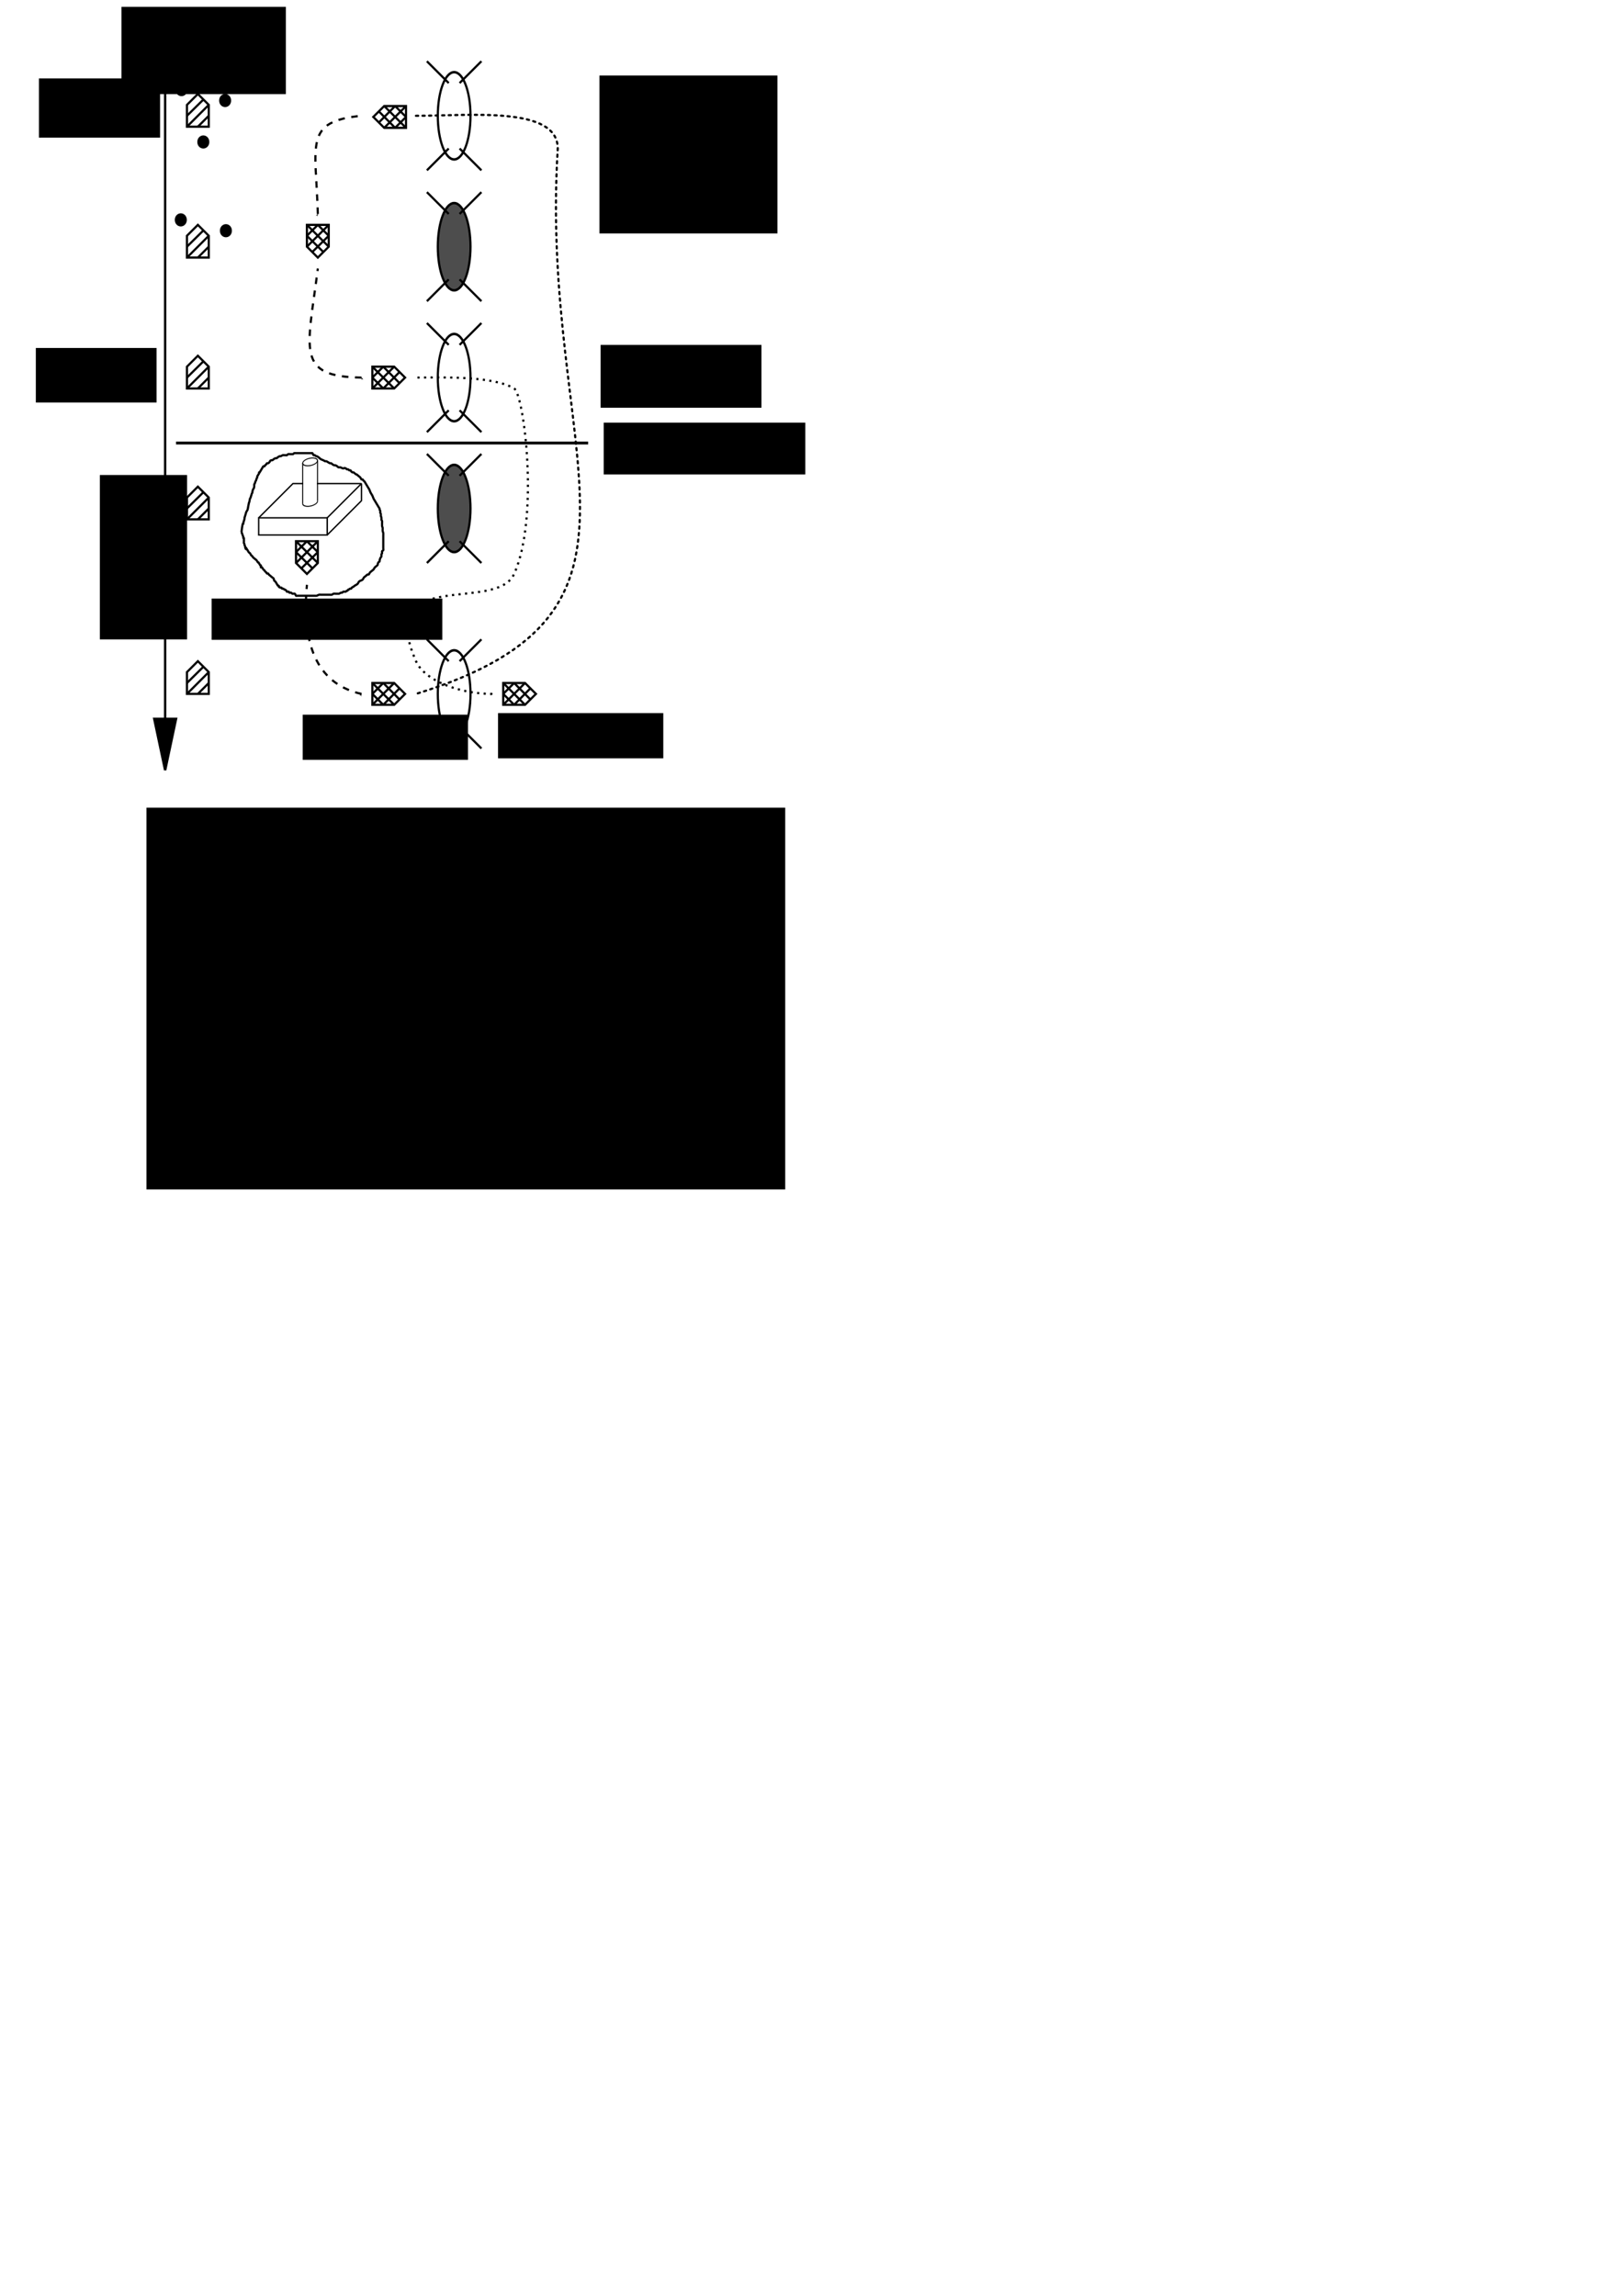 <?xml version="1.0" encoding="UTF-8" standalone="no"?>
<!-- Created with Inkscape (http://www.inkscape.org/) -->

<svg
   xmlns:dc="http://purl.org/dc/elements/1.1/"
   xmlns:cc="http://creativecommons.org/ns#"
   xmlns:rdf="http://www.w3.org/1999/02/22-rdf-syntax-ns#"
   xmlns:svg="http://www.w3.org/2000/svg"
   xmlns="http://www.w3.org/2000/svg"
   xmlns:sodipodi="http://sodipodi.sourceforge.net/DTD/sodipodi-0.dtd"
   xmlns:inkscape="http://www.inkscape.org/namespaces/inkscape"
   width="744.094"
   height="1052.362"
   id="svg2"
   version="1.1"
   inkscape:version="0.48.3.1 r9886"
   sodipodi:docname="dd-TimeTravelConcept.svg">
  <defs
     id="defs4">
    <marker
       inkscape:stockid="Arrow1Sstart"
       orient="auto"
       refY="0.0"
       refX="0.0"
       id="Arrow1Sstart"
       style="overflow:visible">
      <path
         id="path5864"
         d="M 0.0,0.0 L 5.0,-5.0 L -12.5,0.0 L 5.0,5.0 L 0.0,0.0 z "
         style="fill-rule:evenodd;stroke:#000000;stroke-width:1.0pt"
         transform="scale(0.2) translate(6,0)" />
    </marker>
    <marker
       inkscape:stockid="Arrow1Mstart"
       orient="auto"
       refY="0.0"
       refX="0.0"
       id="Arrow1Mstart"
       style="overflow:visible">
      <path
         id="path5858"
         d="M 0.0,0.0 L 5.0,-5.0 L -12.5,0.0 L 5.0,5.0 L 0.0,0.0 z "
         style="fill-rule:evenodd;stroke:#000000;stroke-width:1.0pt"
         transform="scale(0.4) translate(10,0)" />
    </marker>
    <marker
       inkscape:stockid="Arrow1Lstart"
       orient="auto"
       refY="0.0"
       refX="0.0"
       id="Arrow1Lstart"
       style="overflow:visible">
      <path
         id="path5852"
         d="M 0.0,0.0 L 5.0,-5.0 L -12.5,0.0 L 5.0,5.0 L 0.0,0.0 z "
         style="fill-rule:evenodd;stroke:#000000;stroke-width:1.0pt"
         transform="scale(0.8) translate(12.5,0)" />
    </marker>
    <marker
       inkscape:stockid="Arrow1Mstart"
       orient="auto"
       refY="0"
       refX="0"
       id="Arrow1Mstart-2"
       style="overflow:visible">
      <path
         inkscape:connector-curvature="0"
         id="path5858-6"
         d="M 0,0 5,-5 -12.5,0 5,5 0,0 z"
         style="fill-rule:evenodd;stroke:#000000;stroke-width:1pt"
         transform="matrix(0.4,0,0,0.4,4,0)" />
    </marker>
  </defs>
  <sodipodi:namedview
     id="base"
     pagecolor="#ffffff"
     bordercolor="#666666"
     borderopacity="1.0"
     inkscape:pageopacity="0.0"
     inkscape:pageshadow="2"
     inkscape:zoom="1.4"
     inkscape:cx="343.34709"
     inkscape:cy="761.44786"
     inkscape:document-units="px"
     inkscape:current-layer="layer1"
     showgrid="true"
     inkscape:snap-global="false"
     showguides="true"
     inkscape:guide-bbox="true"
     inkscape:window-width="1855"
     inkscape:window-height="1056"
     inkscape:window-x="65"
     inkscape:window-y="24"
     inkscape:window-maximized="1">
    <inkscape:grid
       type="xygrid"
       id="grid2985" />
  </sodipodi:namedview>
  <g
     inkscape:label="Layer 1"
     inkscape:groupmode="layer"
     id="layer1">
    <path
       style="fill:#000000;stroke:#000000;stroke-width:1.086px;stroke-linecap:butt;stroke-linejoin:miter;stroke-opacity:1"
       d="m 75.714,23.076 0,330 5,-23.571 -10,0 5,23.571"
       id="path2987"
       inkscape:connector-curvature="0"
       sodipodi:nodetypes="ccccc" />
    <g
       id="g5316"
       transform="translate(95.714,5.714)">
      <path
         transform="matrix(1,0,0,1.143,0,-3.909)"
         d="m 120,44.862 c 0,9.665 -3.358,17.5 -7.5,17.5 -4.142,0 -7.5,-7.835 -7.5,-17.5 0,-9.665 3.358,-17.5 7.5,-17.5 4.142,0 7.5,7.835 7.5,17.5 z"
         sodipodi:ry="17.5"
         sodipodi:rx="7.5"
         sodipodi:cy="44.862183"
         sodipodi:cx="112.5"
         id="path2991"
         style="fill:none;stroke:#000000;stroke-width:1;stroke-miterlimit:4;stroke-opacity:1;stroke-dasharray:none;stroke-dashoffset:0"
         sodipodi:type="arc" />
      <path
         inkscape:connector-curvature="0"
         id="path2993"
         d="m 115,32.362 10,-10"
         style="fill:none;stroke:#000000;stroke-width:1px;stroke-linecap:butt;stroke-linejoin:miter;stroke-opacity:1" />
      <path
         inkscape:connector-curvature="0"
         id="path2995"
         d="m 115,62.362 10,10"
         style="fill:none;stroke:#000000;stroke-width:1px;stroke-linecap:butt;stroke-linejoin:miter;stroke-opacity:1" />
      <path
         inkscape:connector-curvature="0"
         id="path2997"
         d="m 110,62.362 -10,10"
         style="fill:none;stroke:#000000;stroke-width:1px;stroke-linecap:butt;stroke-linejoin:miter;stroke-opacity:1" />
      <path
         inkscape:connector-curvature="0"
         id="path2999"
         d="m 110,32.362 -10,-10"
         style="fill:none;stroke:#000000;stroke-width:1px;stroke-linecap:butt;stroke-linejoin:miter;stroke-opacity:1" />
    </g>
    <g
       id="g5247"
       transform="translate(40.714,5.714)">
      <path
         inkscape:connector-curvature="0"
         id="path2989"
         d="m 45,52.362 0,-10 5,-5 5,5 0,10 z"
         style="fill:none;stroke:#000000;stroke-width:1px;stroke-linecap:butt;stroke-linejoin:miter;stroke-opacity:1" />
      <path
         inkscape:connector-curvature="0"
         id="path5229"
         d="m 45,52.362 10,-10 0,0"
         style="fill:none;stroke:#000000;stroke-width:1px;stroke-linecap:butt;stroke-linejoin:miter;stroke-opacity:1" />
      <path
         inkscape:connector-curvature="0"
         id="path5231"
         d="m 55,47.362 -5,5"
         style="fill:none;stroke:#000000;stroke-width:1px;stroke-linecap:butt;stroke-linejoin:miter;stroke-opacity:1" />
      <path
         sodipodi:nodetypes="cc"
         inkscape:connector-curvature="0"
         id="path5233"
         d="M 45,47.362 52.509,39.943"
         style="fill:none;stroke:#000000;stroke-width:1px;stroke-linecap:butt;stroke-linejoin:miter;stroke-opacity:1" />
    </g>
    <g
       id="g5253"
       transform="translate(86.146,6.241)">
      <path
         inkscape:connector-curvature="0"
         id="path3769"
         d="m 100,42.362 0,10 -10,0 -5,-5 5,-5 10,0 z"
         style="fill:none;stroke:#000000;stroke-width:1px;stroke-linecap:butt;stroke-linejoin:miter;stroke-opacity:1" />
      <path
         inkscape:connector-curvature="0"
         id="path5235"
         d="m 100,42.362 -10,10 0,0"
         style="fill:none;stroke:#000000;stroke-width:1px;stroke-linecap:butt;stroke-linejoin:miter;stroke-opacity:1" />
      <path
         inkscape:connector-curvature="0"
         id="path5237"
         d="m 100,52.362 -10,-10"
         style="fill:none;stroke:#000000;stroke-width:1px;stroke-linecap:butt;stroke-linejoin:miter;stroke-opacity:1" />
      <path
         inkscape:connector-curvature="0"
         id="path5239"
         d="m 95,42.362 5,5"
         style="fill:none;stroke:#000000;stroke-width:1px;stroke-linecap:butt;stroke-linejoin:miter;stroke-opacity:1" />
      <path
         sodipodi:nodetypes="cc"
         inkscape:connector-curvature="0"
         id="path5241"
         d="M 95,52.362 87.568,44.836"
         style="fill:none;stroke:#000000;stroke-width:1px;stroke-linecap:butt;stroke-linejoin:miter;stroke-opacity:1" />
      <path
         sodipodi:nodetypes="cc"
         inkscape:connector-curvature="0"
         id="path5243"
         d="m 95,42.362 -7.463,7.558"
         style="fill:none;stroke:#000000;stroke-width:1px;stroke-linecap:butt;stroke-linejoin:miter;stroke-opacity:1" />
      <path
         inkscape:connector-curvature="0"
         id="path5245"
         d="m 100,47.362 -5,5"
         style="fill:none;stroke:#000000;stroke-width:1px;stroke-linecap:butt;stroke-linejoin:miter;stroke-opacity:1" />
    </g>
    <g
       transform="translate(40.714,65.714)"
       id="g5247-7">
      <path
         inkscape:connector-curvature="0"
         id="path2989-4"
         d="m 45,52.362 0,-10 5,-5 5,5 0,10 z"
         style="fill:none;stroke:#000000;stroke-width:1px;stroke-linecap:butt;stroke-linejoin:miter;stroke-opacity:1" />
      <path
         inkscape:connector-curvature="0"
         id="path5229-0"
         d="m 45,52.362 10,-10 0,0"
         style="fill:none;stroke:#000000;stroke-width:1px;stroke-linecap:butt;stroke-linejoin:miter;stroke-opacity:1" />
      <path
         inkscape:connector-curvature="0"
         id="path5231-2"
         d="m 55,47.362 -5,5"
         style="fill:none;stroke:#000000;stroke-width:1px;stroke-linecap:butt;stroke-linejoin:miter;stroke-opacity:1" />
      <path
         sodipodi:nodetypes="cc"
         inkscape:connector-curvature="0"
         id="path5233-2"
         d="M 45,47.362 52.509,39.943"
         style="fill:none;stroke:#000000;stroke-width:1px;stroke-linecap:butt;stroke-linejoin:miter;stroke-opacity:1" />
    </g>
    <g
       transform="matrix(0,-1,1,0,98.352,203.076)"
       id="g5253-5">
      <path
         inkscape:connector-curvature="0"
         id="path3769-3"
         d="m 100,42.362 0,10 -10,0 -5,-5 5,-5 10,0 z"
         style="fill:none;stroke:#000000;stroke-width:1px;stroke-linecap:butt;stroke-linejoin:miter;stroke-opacity:1" />
      <path
         inkscape:connector-curvature="0"
         id="path5235-6"
         d="m 100,42.362 -10,10 0,0"
         style="fill:none;stroke:#000000;stroke-width:1px;stroke-linecap:butt;stroke-linejoin:miter;stroke-opacity:1" />
      <path
         inkscape:connector-curvature="0"
         id="path5237-9"
         d="m 100,52.362 -10,-10"
         style="fill:none;stroke:#000000;stroke-width:1px;stroke-linecap:butt;stroke-linejoin:miter;stroke-opacity:1" />
      <path
         inkscape:connector-curvature="0"
         id="path5239-6"
         d="m 95,42.362 5,5"
         style="fill:none;stroke:#000000;stroke-width:1px;stroke-linecap:butt;stroke-linejoin:miter;stroke-opacity:1" />
      <path
         sodipodi:nodetypes="cc"
         inkscape:connector-curvature="0"
         id="path5241-1"
         d="M 95,52.362 87.568,44.836"
         style="fill:none;stroke:#000000;stroke-width:1px;stroke-linecap:butt;stroke-linejoin:miter;stroke-opacity:1" />
      <path
         sodipodi:nodetypes="cc"
         inkscape:connector-curvature="0"
         id="path5243-3"
         d="m 95,42.362 -7.463,7.558"
         style="fill:none;stroke:#000000;stroke-width:1px;stroke-linecap:butt;stroke-linejoin:miter;stroke-opacity:1" />
      <path
         inkscape:connector-curvature="0"
         id="path5245-7"
         d="m 100,47.362 -5,5"
         style="fill:none;stroke:#000000;stroke-width:1px;stroke-linecap:butt;stroke-linejoin:miter;stroke-opacity:1" />
    </g>
    <g
       transform="translate(95.714,65.714)"
       id="g5316-7"
       style="fill:#4d4d4d">
      <path
         transform="matrix(1,0,0,1.143,0,-3.909)"
         d="m 120,44.862 c 0,9.665 -3.358,17.5 -7.5,17.5 -4.142,0 -7.5,-7.835 -7.5,-17.5 0,-9.665 3.358,-17.5 7.5,-17.5 4.142,0 7.5,7.835 7.5,17.5 z"
         sodipodi:ry="17.5"
         sodipodi:rx="7.5"
         sodipodi:cy="44.862183"
         sodipodi:cx="112.5"
         id="path2991-9"
         style="fill:#4d4d4d;stroke:#000000;stroke-width:1;stroke-miterlimit:4;stroke-opacity:1;stroke-dasharray:none;stroke-dashoffset:0"
         sodipodi:type="arc" />
      <path
         inkscape:connector-curvature="0"
         id="path2993-4"
         d="m 115,32.362 10,-10"
         style="fill:#4d4d4d;stroke:#000000;stroke-width:1px;stroke-linecap:butt;stroke-linejoin:miter;stroke-opacity:1" />
      <path
         inkscape:connector-curvature="0"
         id="path2995-8"
         d="m 115,62.362 10,10"
         style="fill:#4d4d4d;stroke:#000000;stroke-width:1px;stroke-linecap:butt;stroke-linejoin:miter;stroke-opacity:1" />
      <path
         inkscape:connector-curvature="0"
         id="path2997-2"
         d="m 110,62.362 -10,10"
         style="fill:#4d4d4d;stroke:#000000;stroke-width:1px;stroke-linecap:butt;stroke-linejoin:miter;stroke-opacity:1" />
      <path
         inkscape:connector-curvature="0"
         id="path2999-1"
         d="m 110,32.362 -10,-10"
         style="fill:#4d4d4d;stroke:#000000;stroke-width:1px;stroke-linecap:butt;stroke-linejoin:miter;stroke-opacity:1" />
    </g>
    <g
       transform="translate(40.714,125.714)"
       id="g5247-7-3">
      <path
         inkscape:connector-curvature="0"
         id="path2989-4-6"
         d="m 45,52.362 0,-10 5,-5 5,5 0,10 z"
         style="fill:none;stroke:#000000;stroke-width:1px;stroke-linecap:butt;stroke-linejoin:miter;stroke-opacity:1" />
      <path
         inkscape:connector-curvature="0"
         id="path5229-0-2"
         d="m 45,52.362 10,-10 0,0"
         style="fill:none;stroke:#000000;stroke-width:1px;stroke-linecap:butt;stroke-linejoin:miter;stroke-opacity:1" />
      <path
         inkscape:connector-curvature="0"
         id="path5231-2-3"
         d="m 55,47.362 -5,5"
         style="fill:none;stroke:#000000;stroke-width:1px;stroke-linecap:butt;stroke-linejoin:miter;stroke-opacity:1" />
      <path
         sodipodi:nodetypes="cc"
         inkscape:connector-curvature="0"
         id="path5233-2-3"
         d="M 45,47.362 52.509,39.943"
         style="fill:none;stroke:#000000;stroke-width:1px;stroke-linecap:butt;stroke-linejoin:miter;stroke-opacity:1" />
    </g>
    <g
       transform="matrix(-1,0,0,-1,270.714,220.439)"
       id="g5253-5-2">
      <path
         inkscape:connector-curvature="0"
         id="path3769-3-3"
         d="m 100,42.362 0,10 -10,0 -5,-5 5,-5 10,0 z"
         style="fill:none;stroke:#000000;stroke-width:1px;stroke-linecap:butt;stroke-linejoin:miter;stroke-opacity:1" />
      <path
         inkscape:connector-curvature="0"
         id="path5235-6-8"
         d="m 100,42.362 -10,10 0,0"
         style="fill:none;stroke:#000000;stroke-width:1px;stroke-linecap:butt;stroke-linejoin:miter;stroke-opacity:1" />
      <path
         inkscape:connector-curvature="0"
         id="path5237-9-7"
         d="m 100,52.362 -10,-10"
         style="fill:none;stroke:#000000;stroke-width:1px;stroke-linecap:butt;stroke-linejoin:miter;stroke-opacity:1" />
      <path
         inkscape:connector-curvature="0"
         id="path5239-6-0"
         d="m 95,42.362 5,5"
         style="fill:none;stroke:#000000;stroke-width:1px;stroke-linecap:butt;stroke-linejoin:miter;stroke-opacity:1" />
      <path
         sodipodi:nodetypes="cc"
         inkscape:connector-curvature="0"
         id="path5241-1-7"
         d="M 95,52.362 87.568,44.836"
         style="fill:none;stroke:#000000;stroke-width:1px;stroke-linecap:butt;stroke-linejoin:miter;stroke-opacity:1" />
      <path
         sodipodi:nodetypes="cc"
         inkscape:connector-curvature="0"
         id="path5243-3-2"
         d="m 95,42.362 -7.463,7.558"
         style="fill:none;stroke:#000000;stroke-width:1px;stroke-linecap:butt;stroke-linejoin:miter;stroke-opacity:1" />
      <path
         inkscape:connector-curvature="0"
         id="path5245-7-0"
         d="m 100,47.362 -5,5"
         style="fill:none;stroke:#000000;stroke-width:1px;stroke-linecap:butt;stroke-linejoin:miter;stroke-opacity:1" />
    </g>
    <g
       transform="translate(95.714,125.714)"
       id="g5316-7-5">
      <path
         transform="matrix(1,0,0,1.143,0,-3.909)"
         d="m 120,44.862 c 0,9.665 -3.358,17.5 -7.5,17.5 -4.142,0 -7.5,-7.835 -7.5,-17.5 0,-9.665 3.358,-17.5 7.5,-17.5 4.142,0 7.5,7.835 7.5,17.5 z"
         sodipodi:ry="17.5"
         sodipodi:rx="7.5"
         sodipodi:cy="44.862183"
         sodipodi:cx="112.5"
         id="path2991-9-5"
         style="fill:none;stroke:#000000;stroke-width:1;stroke-miterlimit:4;stroke-opacity:1;stroke-dasharray:none;stroke-dashoffset:0"
         sodipodi:type="arc" />
      <path
         inkscape:connector-curvature="0"
         id="path2993-4-5"
         d="m 115,32.362 10,-10"
         style="fill:none;stroke:#000000;stroke-width:1px;stroke-linecap:butt;stroke-linejoin:miter;stroke-opacity:1" />
      <path
         inkscape:connector-curvature="0"
         id="path2995-8-5"
         d="m 115,62.362 10,10"
         style="fill:none;stroke:#000000;stroke-width:1px;stroke-linecap:butt;stroke-linejoin:miter;stroke-opacity:1" />
      <path
         inkscape:connector-curvature="0"
         id="path2997-2-1"
         d="m 110,62.362 -10,10"
         style="fill:none;stroke:#000000;stroke-width:1px;stroke-linecap:butt;stroke-linejoin:miter;stroke-opacity:1" />
      <path
         inkscape:connector-curvature="0"
         id="path2999-1-0"
         d="m 110,32.362 -10,-10"
         style="fill:none;stroke:#000000;stroke-width:1px;stroke-linecap:butt;stroke-linejoin:miter;stroke-opacity:1" />
    </g>
    <path
       style="fill:none;stroke:#000000;stroke-width:1.311;stroke-linecap:butt;stroke-linejoin:miter;stroke-miterlimit:4;stroke-opacity:1;stroke-dasharray:none;stroke-dashoffset:0"
       d="m 80.712,203.076 188.933,0"
       id="path5428"
       inkscape:connector-curvature="0" />
    <g
       id="g5687"
       transform="matrix(1.178,0,0,1.178,38.635,-42.794)">
      <rect
         ry="0"
         y="237.829"
         x="67.882"
         height="6.667"
         width="26.667"
         id="rect5430"
         style="fill:none;stroke:#000000;stroke-width:0.533;stroke-miterlimit:2.857;stroke-opacity:1;stroke-dasharray:none;stroke-dashoffset:0" />
      <g
         transform="matrix(0.961,0,0,0.956,35.047,19.244)"
         style="fill:none"
         id="g5530">
        <path
           sodipodi:type="arc"
           style="fill:none;stroke:#000000;stroke-width:0.533;stroke-miterlimit:2.857;stroke-opacity:1;stroke-dasharray:none;stroke-dashoffset:0"
           id="path5488"
           sodipodi:cx="55"
           sodipodi:cy="222.36218"
           sodipodi:rx="4"
           sodipodi:ry="2"
           d="m 59,222.362 c 0,1.105 -1.791,2 -4,2 -2.209,0 -4,-0.895 -4,-2 0,-0.009 1.17e-4,-0.018 3.51e-4,-0.026"
           sodipodi:start="0"
           sodipodi:end="3.1548355"
           sodipodi:open="true"
           transform="matrix(0.75,-0.132,0,0.75,13.75,62.864)" />
        <path
           sodipodi:type="arc"
           style="fill:none;stroke:#000000;stroke-width:0.533;stroke-miterlimit:2.857;stroke-opacity:1;stroke-dasharray:none;stroke-dashoffset:0"
           id="path5488-0"
           sodipodi:cx="55"
           sodipodi:cy="222.36218"
           sodipodi:rx="4"
           sodipodi:ry="2"
           d="m 59,222.362 c 0,1.105 -1.791,2 -4,2 -2.209,0 -4,-0.895 -4,-2 0,-1.105 1.791,-2 4,-2 2.192,0 3.976,0.882 4,1.978"
           sodipodi:start="0"
           sodipodi:end="6.2721203"
           sodipodi:open="true"
           transform="matrix(0.75,-0.132,0,0.75,13.75,46.364)" />
        <path
           style="fill:none;stroke:#000000;stroke-width:0.4;stroke-linecap:butt;stroke-linejoin:miter;stroke-miterlimit:2.857;stroke-opacity:1;stroke-dasharray:none"
           d="m 52,222.91 0,-16.553"
           id="path5526"
           inkscape:connector-curvature="0" />
        <path
           style="fill:none;stroke:#000000;stroke-width:0.4;stroke-linecap:butt;stroke-linejoin:miter;stroke-miterlimit:2.857;stroke-opacity:1;stroke-dasharray:none"
           d="m 58,205.356 0,16.455"
           id="path5528"
           inkscape:connector-curvature="0" />
      </g>
      <path
         inkscape:connector-curvature="0"
         id="path5538"
         d="m 94.549,237.829 0,6.667 13.333,-13.333 0,-6.667 z"
         style="fill:none;stroke:#000000;stroke-width:0.533;stroke-linecap:butt;stroke-linejoin:miter;stroke-miterlimit:0;stroke-opacity:1;stroke-dasharray:none" />
      <path
         inkscape:connector-curvature="0"
         id="path5540"
         d="m 67.882,237.829 13.333,-13.333 4,0"
         style="fill:none;stroke:#000000;stroke-width:0.533;stroke-linecap:butt;stroke-linejoin:miter;stroke-miterlimit:4;stroke-opacity:1;stroke-dasharray:none" />
      <path
         inkscape:connector-curvature="0"
         id="path5542"
         d="m 90.549,224.496 17.333,0"
         style="fill:none;stroke:#000000;stroke-width:0.533;stroke-linecap:butt;stroke-linejoin:miter;stroke-miterlimit:4;stroke-opacity:1;stroke-dasharray:none" />
    </g>
    <g
       transform="matrix(0,-1,1,0,93.352,348.076)"
       id="g5253-5-2-9">
      <path
         inkscape:connector-curvature="0"
         id="path3769-3-3-9"
         d="m 100,42.362 0,10 -10,0 -5,-5 5,-5 10,0 z"
         style="fill:none;stroke:#000000;stroke-width:1px;stroke-linecap:butt;stroke-linejoin:miter;stroke-opacity:1" />
      <path
         inkscape:connector-curvature="0"
         id="path5235-6-8-2"
         d="m 100,42.362 -10,10 0,0"
         style="fill:none;stroke:#000000;stroke-width:1px;stroke-linecap:butt;stroke-linejoin:miter;stroke-opacity:1" />
      <path
         inkscape:connector-curvature="0"
         id="path5237-9-7-7"
         d="m 100,52.362 -10,-10"
         style="fill:none;stroke:#000000;stroke-width:1px;stroke-linecap:butt;stroke-linejoin:miter;stroke-opacity:1" />
      <path
         inkscape:connector-curvature="0"
         id="path5239-6-0-4"
         d="m 95,42.362 5,5"
         style="fill:none;stroke:#000000;stroke-width:1px;stroke-linecap:butt;stroke-linejoin:miter;stroke-opacity:1" />
      <path
         sodipodi:nodetypes="cc"
         inkscape:connector-curvature="0"
         id="path5241-1-7-9"
         d="M 95,52.362 87.568,44.836"
         style="fill:none;stroke:#000000;stroke-width:1px;stroke-linecap:butt;stroke-linejoin:miter;stroke-opacity:1" />
      <path
         sodipodi:nodetypes="cc"
         inkscape:connector-curvature="0"
         id="path5243-3-2-9"
         d="m 95,42.362 -7.463,7.558"
         style="fill:none;stroke:#000000;stroke-width:1px;stroke-linecap:butt;stroke-linejoin:miter;stroke-opacity:1" />
      <path
         inkscape:connector-curvature="0"
         id="path5245-7-0-3"
         d="m 100,47.362 -5,5"
         style="fill:none;stroke:#000000;stroke-width:1px;stroke-linecap:butt;stroke-linejoin:miter;stroke-opacity:1" />
    </g>
    <g
       transform="translate(40.714,185.714)"
       id="g5247-7-3-2">
      <path
         inkscape:connector-curvature="0"
         id="path2989-4-6-7"
         d="m 45,52.362 0,-10 5,-5 5,5 0,10 z"
         style="fill:none;stroke:#000000;stroke-width:1px;stroke-linecap:butt;stroke-linejoin:miter;stroke-opacity:1" />
      <path
         inkscape:connector-curvature="0"
         id="path5229-0-2-2"
         d="m 45,52.362 10,-10 0,0"
         style="fill:none;stroke:#000000;stroke-width:1px;stroke-linecap:butt;stroke-linejoin:miter;stroke-opacity:1" />
      <path
         inkscape:connector-curvature="0"
         id="path5231-2-3-2"
         d="m 55,47.362 -5,5"
         style="fill:none;stroke:#000000;stroke-width:1px;stroke-linecap:butt;stroke-linejoin:miter;stroke-opacity:1" />
      <path
         sodipodi:nodetypes="cc"
         inkscape:connector-curvature="0"
         id="path5233-2-3-8"
         d="M 45,47.362 52.509,39.943"
         style="fill:none;stroke:#000000;stroke-width:1px;stroke-linecap:butt;stroke-linejoin:miter;stroke-opacity:1" />
    </g>
    <g
       transform="translate(95.714,185.714)"
       id="g5316-7-5-0"
       style="fill:#4d4d4d">
      <path
         transform="matrix(1,0,0,1.143,0,-3.909)"
         d="m 120,44.862 c 0,9.665 -3.358,17.5 -7.5,17.5 -4.142,0 -7.5,-7.835 -7.5,-17.5 0,-9.665 3.358,-17.5 7.5,-17.5 4.142,0 7.5,7.835 7.5,17.5 z"
         sodipodi:ry="17.5"
         sodipodi:rx="7.5"
         sodipodi:cy="44.862183"
         sodipodi:cx="112.5"
         id="path2991-9-5-6"
         style="fill:#4d4d4d;stroke:#000000;stroke-width:1;stroke-miterlimit:4;stroke-opacity:1;stroke-dasharray:none;stroke-dashoffset:0"
         sodipodi:type="arc" />
      <path
         inkscape:connector-curvature="0"
         id="path2993-4-5-5"
         d="m 115,32.362 10,-10"
         style="fill:#4d4d4d;stroke:#000000;stroke-width:1px;stroke-linecap:butt;stroke-linejoin:miter;stroke-opacity:1" />
      <path
         inkscape:connector-curvature="0"
         id="path2995-8-5-4"
         d="m 115,62.362 10,10"
         style="fill:#4d4d4d;stroke:#000000;stroke-width:1px;stroke-linecap:butt;stroke-linejoin:miter;stroke-opacity:1" />
      <path
         inkscape:connector-curvature="0"
         id="path2997-2-1-6"
         d="m 110,62.362 -10,10"
         style="fill:#4d4d4d;stroke:#000000;stroke-width:1px;stroke-linecap:butt;stroke-linejoin:miter;stroke-opacity:1" />
      <path
         inkscape:connector-curvature="0"
         id="path2999-1-0-9"
         d="m 110,32.362 -10,-10"
         style="fill:#4d4d4d;stroke:#000000;stroke-width:1px;stroke-linecap:butt;stroke-linejoin:miter;stroke-opacity:1" />
    </g>
    <path
       style="fill:none;stroke:#000000;stroke-width:1.005px;stroke-linecap:butt;stroke-linejoin:miter;stroke-opacity:1"
       d="m 110.714,243.874 c 0.185,-1.236 0.287,-2.515 0.556,-3.708 0.033,-0.145 0.212,0.109 0.278,0 0.066,-0.109 -0.029,-0.317 0,-0.464 0.066,-0.328 0.185,-0.618 0.278,-0.927 0.093,-0.309 0.185,-0.618 0.278,-0.927 0,-0.154 -0.029,-0.317 0,-0.464 0.066,-0.328 0.185,-0.618 0.278,-0.927 0.093,-0.309 0.185,-0.618 0.278,-0.927 0.093,-0.309 0.154,-0.651 0.278,-0.927 0.157,-0.35 0.421,-0.552 0.556,-0.927 0.151,-0.419 0.185,-0.927 0.278,-1.391 0.921,-4.612 -0.262,1.093 0.556,-2.318 0.109,-0.454 0.147,-0.954 0.278,-1.391 0.059,-0.195 0.205,-0.282 0.278,-0.464 0.23,-0.575 0.326,-1.279 0.556,-1.854 0.073,-0.182 0.219,-0.268 0.278,-0.464 0.041,-0.138 0,-0.309 0,-0.464 0.093,-0.309 0.163,-0.64 0.278,-0.927 0.339,-0.848 0.354,-0.046 0.556,-1.391 0.045,-0.3 -0.059,-0.634 0,-0.927 0.041,-0.207 0.205,-0.282 0.278,-0.464 0.115,-0.287 0.163,-0.64 0.278,-0.927 0.073,-0.182 0.205,-0.282 0.278,-0.464 0.115,-0.287 0.163,-0.64 0.278,-0.927 0.073,-0.182 0.219,-0.268 0.278,-0.464 0.041,-0.138 -0.041,-0.325 0,-0.464 0.059,-0.195 0.185,-0.309 0.278,-0.464 0.093,-0.155 0.185,-0.309 0.278,-0.464 0.093,-0.155 0.219,-0.268 0.278,-0.464 0.041,-0.138 -0.066,-0.354 0,-0.464 0.066,-0.109 0.195,0.069 0.278,0 0.117,-0.098 0.185,-0.309 0.278,-0.464 0.093,-0.155 0.185,-0.309 0.278,-0.464 0.278,-0.464 0.556,-0.927 0.833,-1.391 0.093,-0.155 0.154,-0.394 0.278,-0.464 0.176,-0.098 0.38,0.098 0.556,0 0.124,-0.069 0.169,-0.342 0.278,-0.464 0.172,-0.192 0.383,-0.272 0.556,-0.464 0.109,-0.121 0.154,-0.394 0.278,-0.464 0.176,-0.098 0.376,0.075 0.556,0 0.201,-0.084 0.383,-0.272 0.556,-0.464 0.508,-0.565 0.028,-0.591 0.833,-0.927 0.18,-0.075 0.376,0.075 0.556,0 0.201,-0.084 0.37,-0.309 0.556,-0.464 0.278,-0.155 0.546,-0.368 0.833,-0.464 0.182,-0.061 0.376,0.075 0.556,0 0.201,-0.084 0.37,-0.309 0.556,-0.464 0.278,-0.155 0.546,-0.368 0.833,-0.464 0.182,-0.061 0.374,0.061 0.556,0 0.287,-0.096 0.546,-0.368 0.833,-0.464 0.182,-0.061 0.37,0 0.556,0 0.185,0 0.37,0 0.556,0 0.278,0 0.561,0.091 0.833,0 0.203,-0.068 0.353,-0.396 0.556,-0.464 0.272,-0.091 0.556,0 0.833,0 0.278,0 0.556,0 0.833,0 0.185,0 0.376,0.075 0.556,0 0.201,-0.084 0.355,-0.38 0.556,-0.464 0.18,-0.075 0.37,0 0.556,0 0.37,0 0.741,0 1.111,0 1.389,0 2.778,0 4.167,0 0.556,0 1.111,0 1.667,0 0.185,0 0.37,0 0.556,0 0.093,0 0.201,-0.086 0.278,0 0.218,0.242 0.321,0.732 0.556,0.927 0.166,0.138 0.376,-0.075 0.556,0 0.201,0.084 0.359,0.354 0.556,0.464 0.088,0.049 0.188,-0.037 0.278,0 0.687,0.286 0.814,0.448 1.389,0.927 0.185,0.155 0.359,0.354 0.556,0.464 0.362,0.201 0.744,0.288 1.111,0.464 0.282,0.134 0.546,0.368 0.833,0.464 0.182,0.061 0.374,-0.061 0.556,0 0.574,0.192 1.092,0.735 1.667,0.927 0.182,0.061 0.376,-0.075 0.556,0 0.201,0.084 0.37,0.309 0.556,0.464 0.278,0.155 0.546,0.368 0.833,0.464 0.182,0.061 0.374,-0.061 0.556,0 0.287,0.096 0.561,0.282 0.833,0.464 0.192,0.128 0.353,0.396 0.556,0.464 0.272,0.091 0.558,-0.066 0.833,0 0.378,0.09 0.735,0.359 1.111,0.464 0.926,0.258 0.231,-0.386 1.389,0 0.203,0.068 0.355,0.38 0.556,0.464 0.18,0.075 0.376,-0.075 0.556,0 0.201,0.084 0.355,0.38 0.556,0.464 0.18,0.075 0.38,-0.098 0.556,0 0.124,0.069 0.185,0.309 0.278,0.464 0.185,0.155 0.355,0.38 0.556,0.464 0.18,0.075 0.376,-0.075 0.556,0 0.022,0.009 1.078,0.908 1.111,0.927 0.088,0.049 0.19,-0.049 0.278,0 0.196,0.109 0.37,0.309 0.556,0.464 0.185,0.155 0.37,0.309 0.556,0.464 0.185,0.155 0.383,0.272 0.556,0.464 0.109,0.121 0.185,0.309 0.278,0.464 0.093,0.155 0.154,0.394 0.278,0.464 0.176,0.098 0.38,-0.098 0.556,0 0.124,0.069 0.169,0.342 0.278,0.464 0.172,0.192 0.383,0.272 0.556,0.464 0.109,0.121 0.185,0.309 0.278,0.464 0.278,0.464 0.556,0.927 0.833,1.391 0.185,0.309 0.37,0.618 0.556,0.927 0.185,0.309 0.392,0.586 0.556,0.927 0.209,0.435 0.342,0.963 0.556,1.391 0.251,0.504 0.582,0.887 0.833,1.391 0.214,0.428 0.347,0.956 0.556,1.391 0.164,0.341 0.37,0.618 0.556,0.927 0.463,0.773 0.926,1.545 1.389,2.318 0.185,0.309 0.37,0.618 0.556,0.927 0.093,0.155 0.219,0.268 0.278,0.464 0.041,0.138 -0.041,0.325 0,0.464 0.059,0.195 0.219,0.268 0.278,0.464 0.083,0.276 -0.083,0.651 0,0.927 0.059,0.195 0.219,0.268 0.278,0.464 0.021,0.069 -0.02,0.827 0,0.927 0.066,0.328 0.228,0.592 0.278,0.927 0.045,0.3 -0.059,0.634 0,0.927 0.041,0.207 0.236,0.256 0.278,0.464 0.059,0.293 0,0.618 0,0.927 0,0.309 0,0.618 0,0.927 0,0.155 -0.029,0.317 0,0.464 0.066,0.328 0.212,0.599 0.278,0.927 0.029,0.147 0,0.309 0,0.464 0,0.309 -0.045,0.627 0,0.927 0.05,0.335 0.228,0.592 0.278,0.927 0.045,0.3 0,0.618 0,0.927 0,0.773 0,1.545 0,2.318 0,1.082 0,2.163 0,3.245 0,0.155 0,0.309 0,0.464 0,0.309 0.103,0.67 0,0.927 -0.115,0.287 -0.441,0.176 -0.556,0.464 -0.103,0.257 0.059,0.634 0,0.927 -0.041,0.207 -0.236,0.256 -0.278,0.464 -0.059,0.293 0.059,0.634 0,0.927 -0.041,0.207 -0.185,0.309 -0.278,0.464 -0.093,0.155 -0.205,0.282 -0.278,0.464 -0.115,0.287 -0.212,0.599 -0.278,0.927 -0.029,0.147 0.066,0.354 0,0.464 -0.146,0.244 -0.409,0.219 -0.556,0.464 -0.675,1.126 0.083,0.681 -0.556,1.391 -0.021,0.023 -1.097,0.91 -1.111,0.927 -0.21,0.262 -0.346,0.665 -0.556,0.927 -0.166,0.207 -0.37,0.309 -0.556,0.464 -0.185,0.155 -0.37,0.309 -0.556,0.464 -0.185,0.155 -0.39,0.256 -0.556,0.464 -0.21,0.262 -0.321,0.732 -0.556,0.927 -0.166,0.138 -0.376,-0.075 -0.556,0 -0.201,0.084 -0.37,0.309 -0.556,0.464 -0.185,0.155 -0.37,0.309 -0.556,0.464 -0.185,0.154 -0.39,0.256 -0.556,0.464 -0.21,0.262 -0.331,0.702 -0.556,0.927 -0.502,0.503 -1.165,0.424 -1.667,0.927 -0.225,0.225 -0.346,0.665 -0.556,0.927 -0.372,0.466 -0.989,0.66 -1.389,0.927 -0.192,0.128 -0.363,0.335 -0.556,0.464 -0.272,0.181 -0.571,0.245 -0.833,0.464 -0.117,0.098 -0.154,0.394 -0.278,0.464 -0.176,0.098 -0.376,-0.075 -0.556,0 -0.201,0.084 -0.359,0.354 -0.556,0.464 -0.088,0.049 -0.195,-0.069 -0.278,0 -0.117,0.098 -0.161,0.366 -0.278,0.464 -0.083,0.069 -0.19,-0.049 -0.278,0 -0.196,0.109 -0.359,0.354 -0.556,0.464 -0.088,0.049 -0.185,0 -0.278,0 -0.093,0 -0.185,0 -0.278,0 -0.185,0 -0.376,-0.075 -0.556,0 -0.201,0.084 -0.355,0.38 -0.556,0.464 -0.18,0.075 -0.374,-0.061 -0.556,0 -0.287,0.096 -0.546,0.368 -0.833,0.464 -0.182,0.061 -0.37,0 -0.556,0 -0.278,0 -0.556,0 -0.833,0 -0.37,0 -0.744,-0.087 -1.111,0 -0.29,0.069 -0.544,0.383 -0.833,0.464 -0.274,0.076 -0.556,0 -0.833,0 -0.278,0 -0.556,0 -0.833,0 -0.833,0 -1.667,0 -2.5,0 -0.278,0 -0.556,0 -0.833,0 -0.278,0 -0.558,-0.066 -0.833,0 -0.378,0.09 -0.733,0.373 -1.111,0.464 -0.275,0.066 -0.556,0 -0.833,0 -0.278,0 -0.556,0 -0.833,0 -1.481,0 -2.963,0 -4.444,0 -0.741,0 -1.481,0 -2.222,0 -0.185,0 -0.37,0 -0.556,0 -0.185,0 -0.39,0.138 -0.556,0 -0.234,-0.195 -0.307,-0.789 -0.556,-0.927 -0.351,-0.195 -0.746,0.102 -1.111,0 -0.204,-0.057 -0.353,-0.396 -0.556,-0.464 -0.272,-0.091 -0.564,0.112 -0.833,0 -0.127,-0.053 -0.151,-0.411 -0.278,-0.464 -0.269,-0.112 -0.564,0.112 -0.833,0 -0.127,-0.053 -0.169,-0.342 -0.278,-0.464 -0.172,-0.192 -0.359,-0.354 -0.556,-0.464 -0.088,-0.049 -0.19,0.049 -0.278,0 -0.196,-0.109 -0.355,-0.38 -0.556,-0.464 -0.18,-0.075 -0.38,0.098 -0.556,0 -0.124,-0.069 -0.154,-0.394 -0.278,-0.464 -0.176,-0.098 -0.376,0.075 -0.556,0 -1.341,-0.56 0.014,-0.22 -0.833,-0.927 -0.083,-0.069 -0.195,0.069 -0.278,0 -0.117,-0.098 -0.185,-0.309 -0.278,-0.464 -0.185,-0.309 -0.37,-0.618 -0.556,-0.927 -0.093,-0.154 -0.169,-0.342 -0.278,-0.464 -0.172,-0.192 -0.409,-0.219 -0.556,-0.464 -0.146,-0.244 -0.131,-0.683 -0.278,-0.927 -0.146,-0.244 -0.37,-0.309 -0.556,-0.464 -0.37,-0.309 -0.741,-0.618 -1.111,-0.927 -0.185,-0.154 -0.383,-0.272 -0.556,-0.464 -0.109,-0.121 -0.154,-0.394 -0.278,-0.464 -0.176,-0.098 -0.38,0.098 -0.556,0 -0.124,-0.069 -0.169,-0.342 -0.278,-0.464 -0.172,-0.192 -0.383,-0.272 -0.556,-0.464 -0.109,-0.121 -0.169,-0.342 -0.278,-0.464 -0.172,-0.192 -0.383,-0.272 -0.556,-0.464 -0.037,-0.042 -0.53,-0.906 -0.556,-0.927 -0.116,-0.097 -0.491,0.108 -0.556,0 -0.131,-0.219 0.131,-0.709 0,-0.927 -0.066,-0.109 -0.195,0.069 -0.278,0 -0.117,-0.098 -0.185,-0.309 -0.278,-0.464 -0.093,-0.154 -0.185,-0.309 -0.278,-0.464 -0.093,-0.155 -0.161,-0.366 -0.278,-0.464 -0.083,-0.069 -0.195,0.069 -0.278,0 -0.026,-0.021 -0.518,-0.885 -0.556,-0.927 -0.172,-0.192 -0.37,-0.309 -0.556,-0.464 -0.185,-0.155 -0.37,-0.309 -0.556,-0.464 -0.185,-0.155 -0.383,-0.272 -0.556,-0.464 -0.109,-0.121 -0.169,-0.342 -0.278,-0.464 -0.172,-0.192 -0.383,-0.272 -0.556,-0.464 -0.218,-0.242 -0.338,-0.685 -0.556,-0.927 -0.172,-0.192 -0.383,-0.272 -0.556,-0.464 -0.109,-0.121 -0.185,-0.309 -0.278,-0.464 -0.093,-0.155 -0.185,-0.309 -0.278,-0.464 -0.093,-0.154 -0.161,-0.366 -0.278,-0.464 -0.741,0 0.093,0.155 -0.278,-0.464 -0.575,-0.959 0.022,1.466 -0.556,-0.464 -0.041,-0.138 0.041,-0.325 0,-0.464 -0.059,-0.195 -0.219,-0.268 -0.278,-0.464 -0.041,-0.138 0.041,-0.325 0,-0.464 -0.059,-0.195 -0.219,-0.268 -0.278,-0.464 -0.041,-0.138 0,-0.309 0,-0.464 0,-0.464 0,-0.927 0,-1.391 0,-0.155 0.066,-0.354 0,-0.464 -0.066,-0.109 -0.212,0.109 -0.278,0 -0.066,-0.109 0.041,-0.325 0,-0.464 -0.241,-0.806 -0.556,-1.545 -0.833,-2.318 z"
       id="path5700"
       inkscape:connector-curvature="0" />
    <g
       transform="matrix(-1,0,0,-1,270.714,365.439)"
       id="g5253-5-2-9-9">
      <path
         inkscape:connector-curvature="0"
         id="path3769-3-3-9-9"
         d="m 100,42.362 0,10 -10,0 -5,-5 5,-5 10,0 z"
         style="fill:none;stroke:#000000;stroke-width:1px;stroke-linecap:butt;stroke-linejoin:miter;stroke-opacity:1" />
      <path
         inkscape:connector-curvature="0"
         id="path5235-6-8-2-7"
         d="m 100,42.362 -10,10 0,0"
         style="fill:none;stroke:#000000;stroke-width:1px;stroke-linecap:butt;stroke-linejoin:miter;stroke-opacity:1" />
      <path
         inkscape:connector-curvature="0"
         id="path5237-9-7-7-5"
         d="m 100,52.362 -10,-10"
         style="fill:none;stroke:#000000;stroke-width:1px;stroke-linecap:butt;stroke-linejoin:miter;stroke-opacity:1" />
      <path
         inkscape:connector-curvature="0"
         id="path5239-6-0-4-7"
         d="m 95,42.362 5,5"
         style="fill:none;stroke:#000000;stroke-width:1px;stroke-linecap:butt;stroke-linejoin:miter;stroke-opacity:1" />
      <path
         sodipodi:nodetypes="cc"
         inkscape:connector-curvature="0"
         id="path5241-1-7-9-4"
         d="M 95,52.362 87.568,44.836"
         style="fill:none;stroke:#000000;stroke-width:1px;stroke-linecap:butt;stroke-linejoin:miter;stroke-opacity:1" />
      <path
         sodipodi:nodetypes="cc"
         inkscape:connector-curvature="0"
         id="path5243-3-2-9-9"
         d="m 95,42.362 -7.463,7.558"
         style="fill:none;stroke:#000000;stroke-width:1px;stroke-linecap:butt;stroke-linejoin:miter;stroke-opacity:1" />
      <path
         inkscape:connector-curvature="0"
         id="path5245-7-0-3-2"
         d="m 100,47.362 -5,5"
         style="fill:none;stroke:#000000;stroke-width:1px;stroke-linecap:butt;stroke-linejoin:miter;stroke-opacity:1" />
    </g>
    <g
       transform="translate(40.714,265.714)"
       id="g5247-7-3-2-6">
      <path
         inkscape:connector-curvature="0"
         id="path2989-4-6-7-0"
         d="m 45,52.362 0,-10 5,-5 5,5 0,10 z"
         style="fill:none;stroke:#000000;stroke-width:1px;stroke-linecap:butt;stroke-linejoin:miter;stroke-opacity:1" />
      <path
         inkscape:connector-curvature="0"
         id="path5229-0-2-2-4"
         d="m 45,52.362 10,-10 0,0"
         style="fill:none;stroke:#000000;stroke-width:1px;stroke-linecap:butt;stroke-linejoin:miter;stroke-opacity:1" />
      <path
         inkscape:connector-curvature="0"
         id="path5231-2-3-2-4"
         d="m 55,47.362 -5,5"
         style="fill:none;stroke:#000000;stroke-width:1px;stroke-linecap:butt;stroke-linejoin:miter;stroke-opacity:1" />
      <path
         sodipodi:nodetypes="cc"
         inkscape:connector-curvature="0"
         id="path5233-2-3-8-9"
         d="M 45,47.362 52.509,39.943"
         style="fill:none;stroke:#000000;stroke-width:1px;stroke-linecap:butt;stroke-linejoin:miter;stroke-opacity:1" />
    </g>
    <g
       transform="translate(95.714,270.714)"
       id="g5316-7-5-0-7"
       style="fill:none">
      <path
         transform="matrix(1,0,0,1.143,0,-3.909)"
         d="m 120,44.862 c 0,9.665 -3.358,17.5 -7.5,17.5 -4.142,0 -7.5,-7.835 -7.5,-17.5 0,-9.665 3.358,-17.5 7.5,-17.5 4.142,0 7.5,7.835 7.5,17.5 z"
         sodipodi:ry="17.5"
         sodipodi:rx="7.5"
         sodipodi:cy="44.862183"
         sodipodi:cx="112.5"
         id="path2991-9-5-6-8"
         style="fill:none;stroke:#000000;stroke-width:1;stroke-miterlimit:4;stroke-opacity:1;stroke-dasharray:none;stroke-dashoffset:0"
         sodipodi:type="arc" />
      <path
         inkscape:connector-curvature="0"
         id="path2993-4-5-5-0"
         d="m 115,32.362 10,-10"
         style="fill:none;stroke:#000000;stroke-width:1px;stroke-linecap:butt;stroke-linejoin:miter;stroke-opacity:1" />
      <path
         inkscape:connector-curvature="0"
         id="path2995-8-5-4-7"
         d="m 115,62.362 10,10"
         style="fill:none;stroke:#000000;stroke-width:1px;stroke-linecap:butt;stroke-linejoin:miter;stroke-opacity:1" />
      <path
         inkscape:connector-curvature="0"
         id="path2997-2-1-6-4"
         d="m 110,62.362 -10,10"
         style="fill:none;stroke:#000000;stroke-width:1px;stroke-linecap:butt;stroke-linejoin:miter;stroke-opacity:1" />
      <path
         inkscape:connector-curvature="0"
         id="path2999-1-0-9-3"
         d="m 110,32.362 -10,-10"
         style="fill:none;stroke:#000000;stroke-width:1px;stroke-linecap:butt;stroke-linejoin:miter;stroke-opacity:1" />
    </g>
    <g
       transform="matrix(-1,0,0,-1,330.714,365.439)"
       id="g5253-5-2-9-9-9">
      <path
         inkscape:connector-curvature="0"
         id="path3769-3-3-9-9-0"
         d="m 100,42.362 0,10 -10,0 -5,-5 5,-5 10,0 z"
         style="fill:none;stroke:#000000;stroke-width:1px;stroke-linecap:butt;stroke-linejoin:miter;stroke-opacity:1" />
      <path
         inkscape:connector-curvature="0"
         id="path5235-6-8-2-7-4"
         d="m 100,42.362 -10,10 0,0"
         style="fill:none;stroke:#000000;stroke-width:1px;stroke-linecap:butt;stroke-linejoin:miter;stroke-opacity:1" />
      <path
         inkscape:connector-curvature="0"
         id="path5237-9-7-7-5-1"
         d="m 100,52.362 -10,-10"
         style="fill:none;stroke:#000000;stroke-width:1px;stroke-linecap:butt;stroke-linejoin:miter;stroke-opacity:1" />
      <path
         inkscape:connector-curvature="0"
         id="path5239-6-0-4-7-0"
         d="m 95,42.362 5,5"
         style="fill:none;stroke:#000000;stroke-width:1px;stroke-linecap:butt;stroke-linejoin:miter;stroke-opacity:1" />
      <path
         sodipodi:nodetypes="cc"
         inkscape:connector-curvature="0"
         id="path5241-1-7-9-4-6"
         d="M 95,52.362 87.568,44.836"
         style="fill:none;stroke:#000000;stroke-width:1px;stroke-linecap:butt;stroke-linejoin:miter;stroke-opacity:1" />
      <path
         sodipodi:nodetypes="cc"
         inkscape:connector-curvature="0"
         id="path5243-3-2-9-9-2"
         d="m 95,42.362 -7.463,7.558"
         style="fill:none;stroke:#000000;stroke-width:1px;stroke-linecap:butt;stroke-linejoin:miter;stroke-opacity:1" />
      <path
         inkscape:connector-curvature="0"
         id="path5245-7-0-3-2-8"
         d="m 100,47.362 -5,5"
         style="fill:none;stroke:#000000;stroke-width:1px;stroke-linecap:butt;stroke-linejoin:miter;stroke-opacity:1" />
    </g>
    <path
       style="fill:none;stroke:#000000;stroke-width:1;stroke-linecap:round;stroke-linejoin:miter;stroke-miterlimit:4;stroke-opacity:1;stroke-dasharray:1, 2;stroke-dashoffset:0;marker-start:url(#Arrow1Mstart)"
       d="m 190.714,53.076 c 25,0 64.976,-4.512 65,15 -8.729,141.173 57.552,212.409 -65,250"
       id="path5846"
       inkscape:connector-curvature="0"
       sodipodi:nodetypes="ccc" />
    <path
       style="fill:none;stroke:#000000;stroke-width:1;stroke-linecap:butt;stroke-linejoin:miter;stroke-miterlimit:4;stroke-opacity:1;stroke-dasharray:3, 3;stroke-dashoffset:0;marker-start:url(#Arrow1Mstart-2);marker-mid:none"
       d="m 145.714,98.076 c -0.845,-31.938 -6.636,-42.438 20,-45"
       id="path7256"
       inkscape:connector-curvature="0"
       sodipodi:nodetypes="cc" />
    <path
       style="fill:none;stroke:#000000;stroke-width:1;stroke-linecap:butt;stroke-linejoin:miter;stroke-miterlimit:4;stroke-opacity:1;stroke-dasharray:3, 3;stroke-dashoffset:0;marker-start:url(#Arrow1Mstart-2)"
       d="m 165.714,173.076 c -30.431,-0.401 -24.697,-12.572 -20,-50"
       id="path7258"
       inkscape:connector-curvature="0"
       sodipodi:nodetypes="cc" />
    <path
       style="fill:none;stroke:#000000;stroke-width:1;stroke-linecap:butt;stroke-linejoin:miter;stroke-miterlimit:4;stroke-opacity:1;stroke-dasharray:1, 2;stroke-dashoffset:0;marker-start:url(#Arrow1Mstart-2)"
       d="m 225.714,318.076 c -15,0 -31.115,-6.092 -35,-15 -19.191,-44 36.778,-21.692 45,-40 11.607,-25.847 4.559,-82.243 0,-85 -9.959,-6.022 -34.71,-5 -45,-5"
       id="path8202"
       inkscape:connector-curvature="0"
       sodipodi:nodetypes="csasc" />
    <path
       style="fill:none;stroke:#000000;stroke-width:1;stroke-linecap:butt;stroke-linejoin:miter;stroke-miterlimit:4;stroke-opacity:1;stroke-dasharray:3, 3;stroke-dashoffset:0;marker-start:url(#Arrow1Mstart-2)"
       d="m 165.714,318.076 c -18.839,-4.192 -27.709,-20.221 -25,-50"
       id="path8411"
       inkscape:connector-curvature="0"
       sodipodi:nodetypes="cc" />
    <flowRoot
       xml:space="preserve"
       id="flowRoot8605"
       style="font-size:8px;font-style:normal;font-weight:normal;line-height:125%;letter-spacing:0px;word-spacing:0px;fill:#000000;fill-opacity:1;stroke:none;font-family:Sans"
       transform="translate(11.058,-365.296)"><flowRegion
         id="flowRegion8607"><rect
           id="rect8609"
           width="75.357"
           height="40"
           x="44.643"
           y="368.434" /></flowRegion><flowPara
         id="flowPara8611"
         style="font-size:20px;font-weight:normal;-inkscape-font-specification:Sans">T</flowPara></flowRoot>    <flowRoot
       xml:space="preserve"
       id="flowRoot8605-5"
       style="font-size:8px;font-style:normal;font-weight:normal;line-height:125%;letter-spacing:0px;word-spacing:0px;fill:#000000;fill-opacity:1;stroke:none;font-family:Sans"
       transform="matrix(0,-1,1,0,-322.658,337.733)"><flowRegion
         id="flowRegion8607-9"><rect
           id="rect8609-2"
           width="75.357"
           height="40"
           x="44.643"
           y="368.434" /></flowRegion><flowPara
         id="flowPara8611-2"
         style="font-size:20px;font-weight:normal;-inkscape-font-specification:Sans">Время</flowPara></flowRoot>    <path
       sodipodi:type="arc"
       style="fill:#000000;stroke:#000000;stroke-width:1;stroke-linecap:round;stroke-miterlimit:0;stroke-opacity:1;stroke-dasharray:none;stroke-dashoffset:0"
       id="path8640"
       sodipodi:cx="50"
       sodipodi:cy="29.862183"
       sodipodi:rx="5"
       sodipodi:ry="2.5"
       d="M 55,29.862 A 5,2.5 0 1 1 54.963,29.558"
       sodipodi:start="0"
       sodipodi:end="6.1612303"
       sodipodi:open="true"
       transform="matrix(0.5,0,0,1,58.214,11.214)" />
    <path
       sodipodi:type="arc"
       style="fill:#000000;stroke:#000000;stroke-width:1;stroke-linecap:round;stroke-miterlimit:0;stroke-opacity:1;stroke-dasharray:none;stroke-dashoffset:0"
       id="path8640-3"
       sodipodi:cx="50"
       sodipodi:cy="29.862183"
       sodipodi:rx="5"
       sodipodi:ry="2.5"
       d="M 55,29.862 A 5,2.5 0 1 1 54.963,29.558"
       sodipodi:start="0"
       sodipodi:end="6.1612303"
       sodipodi:open="true"
       transform="matrix(0.5,0,0,1,72.714,0.714)" />
    <path
       sodipodi:type="arc"
       style="fill:#000000;stroke:#000000;stroke-width:1;stroke-linecap:round;stroke-miterlimit:0;stroke-opacity:1;stroke-dasharray:none;stroke-dashoffset:0"
       id="path8640-4"
       sodipodi:cx="50"
       sodipodi:cy="29.862183"
       sodipodi:rx="5"
       sodipodi:ry="2.5"
       d="M 55,29.862 A 5,2.5 0 1 1 54.963,29.558"
       sodipodi:start="0"
       sodipodi:end="6.1612303"
       sodipodi:open="true"
       transform="matrix(0.5,0,0,1,78.214,16.214)" />
    <path
       sodipodi:type="arc"
       style="fill:#000000;stroke:#000000;stroke-width:1;stroke-linecap:round;stroke-miterlimit:0;stroke-opacity:1;stroke-dasharray:none;stroke-dashoffset:0"
       id="path8640-7"
       sodipodi:cx="50"
       sodipodi:cy="29.862183"
       sodipodi:rx="5"
       sodipodi:ry="2.5"
       d="M 55,29.862 A 5,2.5 0 1 1 54.963,29.558"
       sodipodi:start="0"
       sodipodi:end="6.1612303"
       sodipodi:open="true"
       transform="matrix(0.5,0,0,1,83.714,5.714)" />
    <path
       sodipodi:type="arc"
       style="fill:#000000;stroke:#000000;stroke-width:1;stroke-linecap:round;stroke-miterlimit:0;stroke-opacity:1;stroke-dasharray:none;stroke-dashoffset:0"
       id="path8640-0"
       sodipodi:cx="50"
       sodipodi:cy="29.862183"
       sodipodi:rx="5"
       sodipodi:ry="2.5"
       d="M 55,29.862 A 5,2.5 0 1 1 54.963,29.558"
       sodipodi:start="0"
       sodipodi:end="6.1612303"
       sodipodi:open="true"
       transform="matrix(0.5,0,0,1,68.214,35.214)" />
    <path
       sodipodi:type="arc"
       style="fill:#000000;stroke:#000000;stroke-width:1;stroke-linecap:round;stroke-miterlimit:0;stroke-opacity:1;stroke-dasharray:none;stroke-dashoffset:0"
       id="path8640-3-8"
       sodipodi:cx="50"
       sodipodi:cy="29.862183"
       sodipodi:rx="5"
       sodipodi:ry="2.5"
       d="M 55,29.862 A 5,2.5 0 1 1 54.963,29.558"
       sodipodi:start="0"
       sodipodi:end="6.1612303"
       sodipodi:open="true"
       transform="matrix(0.5,0,0,1,57.893,70.929)" />
    <path
       sodipodi:type="arc"
       style="fill:#000000;stroke:#000000;stroke-width:1;stroke-linecap:round;stroke-miterlimit:0;stroke-opacity:1;stroke-dasharray:none;stroke-dashoffset:0"
       id="path8640-4-7"
       sodipodi:cx="50"
       sodipodi:cy="29.862183"
       sodipodi:rx="5"
       sodipodi:ry="2.5"
       d="M 55,29.862 A 5,2.5 0 1 1 54.963,29.558"
       sodipodi:start="0"
       sodipodi:end="6.1612303"
       sodipodi:open="true"
       transform="matrix(0.5,0,0,1,78.571,75.893)" />
    <flowRoot
       xml:space="preserve"
       id="flowRoot8771"
       style="font-size:8px;font-style:normal;font-weight:normal;line-height:125%;letter-spacing:0px;word-spacing:0px;fill:#000000;fill-opacity:1;stroke:none;font-family:Sans"><flowRegion
         id="flowRegion8773"><rect
           id="rect8775"
           width="55.536"
           height="27.143"
           x="17.857"
           y="35.934" /></flowRegion><flowPara
         id="flowPara8779">Враг</flowPara><flowPara
         id="flowPara8783">окружил</flowPara></flowRoot>    <flowRoot
       xml:space="preserve"
       id="flowRoot8785"
       style="font-size:8px;font-style:normal;font-weight:normal;line-height:125%;letter-spacing:0px;word-spacing:0px;fill:#000000;fill-opacity:1;stroke:none;font-family:Sans"
       transform="translate(1.429,61.786)"><flowRegion
         id="flowRegion8787"><rect
           id="rect8789"
           width="55.357"
           height="25"
           x="15"
           y="97.719" /></flowRegion><flowPara
         id="flowPara8791">Враг  уничтожен</flowPara></flowRoot>    <flowRoot
       xml:space="preserve"
       id="flowRoot8793"
       style="fill:black;stroke:none;stroke-opacity:1;stroke-width:1px;stroke-linejoin:miter;stroke-linecap:butt;fill-opacity:1;font-family:Sans;font-style:normal;font-weight:normal;font-size:8px;line-height:125%;letter-spacing:0px;word-spacing:0px"><flowRegion
         id="flowRegion8795"><rect
           id="rect8797"
           width="38.929"
           height="11.786"
           x="18.929"
           y="41.648" /></flowRegion><flowPara
         id="flowPara8799"></flowPara></flowRoot>    <flowRoot
       transform="translate(256.978,-1.317)"
       xml:space="preserve"
       id="flowRoot8771-6"
       style="font-size:8px;font-style:normal;font-weight:normal;line-height:125%;letter-spacing:0px;word-spacing:0px;fill:#000000;fill-opacity:1;stroke:none;font-family:Sans"><flowRegion
         id="flowRegion8773-8"><rect
           id="rect8775-7"
           width="81.59"
           height="72.388"
           x="17.857"
           y="35.934" /></flowRegion><flowPara
         id="flowPara8783-6">Из будущего, управляется искусственным интеллектом</flowPara></flowRoot>    <flowRoot
       xml:space="preserve"
       id="flowRoot8835"
       style="font-size:8px;font-style:normal;font-weight:normal;line-height:125%;letter-spacing:0px;word-spacing:0px;fill:#000000;fill-opacity:1;stroke:none;font-family:Sans"
       transform="translate(4.643,-1.786)"><flowRegion
         id="flowRegion8837"><rect
           id="rect8839"
           width="73.741"
           height="28.789"
           x="270.721"
           y="159.892" /></flowRegion><flowPara
         id="flowPara8841">Назад в будущее</flowPara></flowRoot>    <flowRoot
       xml:space="preserve"
       id="flowRoot8843"
       style="font-size:8px;font-style:normal;font-weight:normal;line-height:125%;letter-spacing:0px;word-spacing:0px;fill:#000000;fill-opacity:1;stroke:none;font-family:Sans"
       transform="translate(-175.714,32.143)"><flowRegion
         id="flowRegion8845"><rect
           id="rect8847"
           width="105.761"
           height="18.922"
           x="272.741"
           y="242.22" /></flowRegion><flowPara
         id="flowPara8849">Создание  корабля</flowPara></flowRoot>    <flowRoot
       xml:space="preserve"
       id="flowRoot8851"
       style="font-size:8px;font-style:normal;font-weight:normal;line-height:125%;letter-spacing:0px;word-spacing:0px;fill:#000000;fill-opacity:1;stroke:none;font-family:Sans"
       transform="translate(1.01,-2.525)"><flowRegion
         id="flowRegion8853"><rect
           id="rect8855"
           width="92.429"
           height="23.739"
           x="275.772"
           y="196.258" /></flowRegion><flowPara
         id="flowPara8857">&quot;Граница несуществования&quot;</flowPara></flowRoot>    <flowRoot
       xml:space="preserve"
       id="flowRoot8843-9"
       style="font-size:8px;font-style:normal;font-weight:normal;line-height:125%;letter-spacing:0px;word-spacing:0px;fill:#000000;fill-opacity:1;stroke:none;font-family:Sans"
       transform="translate(-133.955,85.378)"><flowRegion
         id="flowRegion8845-6"><rect
           id="rect8847-7"
           width="75.761"
           height="20.708"
           x="272.741"
           y="242.22" /></flowRegion><flowPara
         id="flowPara8849-2">Отправка</flowPara><flowPara
         id="flowPara8886">в прошлое</flowPara></flowRoot>    <flowRoot
       xml:space="preserve"
       id="flowRoot8843-9-6"
       style="font-size:8px;font-style:normal;font-weight:normal;line-height:125%;letter-spacing:0px;word-spacing:0px;fill:#000000;fill-opacity:1;stroke:none;font-family:Sans"
       transform="translate(-44.407,84.663)"><flowRegion
         id="flowRegion8845-6-7"><rect
           id="rect8847-7-0"
           width="75.761"
           height="20.708"
           x="272.741"
           y="242.22" /></flowRegion><flowPara
         id="flowPara8886-7">Возврат</flowPara><flowPara
         id="flowPara8920">из прошлого</flowPara></flowRoot>    <flowRoot
       xml:space="preserve"
       id="flowRoot8922"
       style="font-size:12px;font-style:normal;font-weight:normal;line-height:125%;letter-spacing:0px;word-spacing:0px;fill:#000000;fill-opacity:1;stroke:none;font-family:Sans"><flowRegion
         id="flowRegion8924"><rect
           id="rect8926"
           width="292.857"
           height="175"
           x="67.143"
           y="370.219"
           style="font-size:12px" /></flowRegion><flowPara
         id="flowPara8930">Закрытая схема. Обязывает отправить назад в прошлое корабль на подмогу. Если этого не сделать, накапливается временная энтропия, приводящая к нестабильности пространства-времени.</flowPara></flowRoot>  </g>
</svg>
